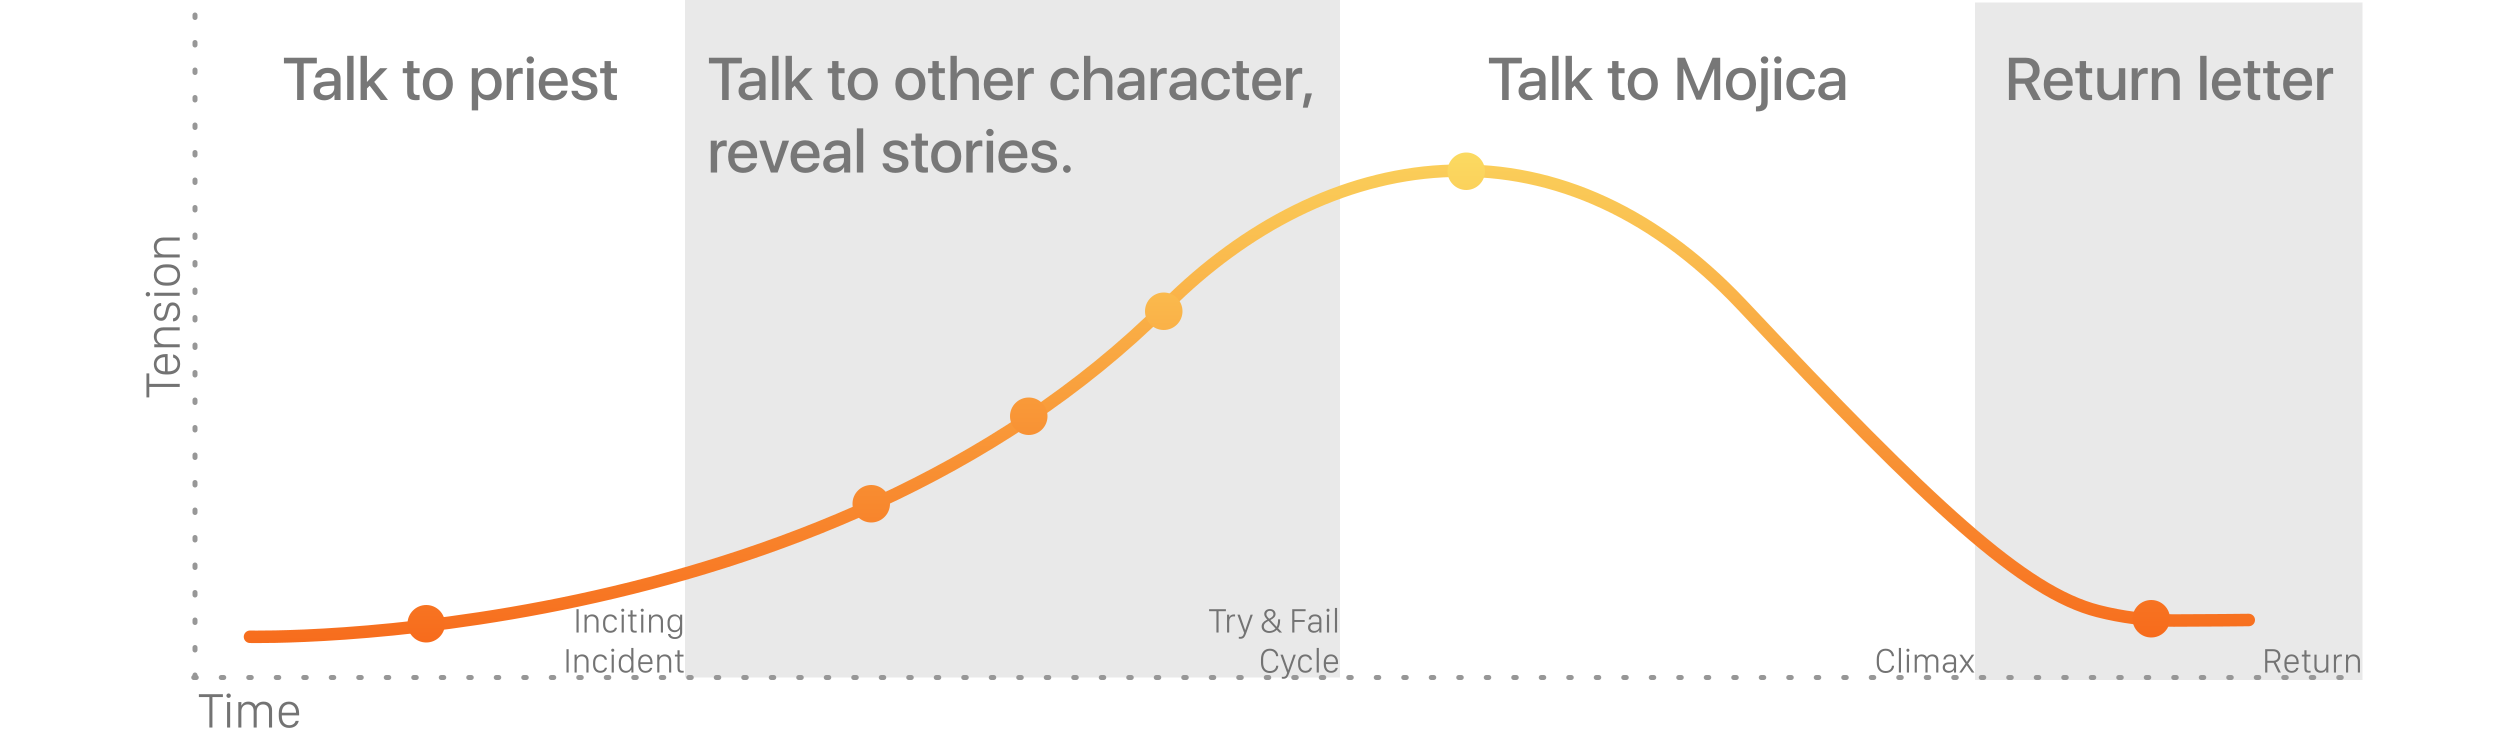 <?xml version="1.0" encoding="UTF-8" standalone="no"?>
<svg width="1000px" height="296px" viewBox="0 0 1000 296" version="1.1" xmlns="http://www.w3.org/2000/svg" xmlns:xlink="http://www.w3.org/1999/xlink" xmlns:sketch="http://www.bohemiancoding.com/sketch/ns">
    <!-- Generator: Sketch 3.5.1 (25234) - http://www.bohemiancoding.com/sketch -->
    <title>Group</title>
    <desc>Created with Sketch.</desc>
    <defs>
        <linearGradient x1="79.256%" y1="0%" x2="79.256%" y2="100%" id="linearGradient-1">
            <stop stop-color="#FBDA61" offset="0%"></stop>
            <stop stop-color="#F76B1C" offset="100%"></stop>
        </linearGradient>
        <linearGradient x1="50%" y1="-1125.037%" x2="50%" y2="100%" id="linearGradient-2">
            <stop stop-color="#FBDA61" offset="0%"></stop>
            <stop stop-color="#F76B1C" offset="100%"></stop>
        </linearGradient>
        <linearGradient x1="50%" y1="-364.392%" x2="50%" y2="891.222%" id="linearGradient-3">
            <stop stop-color="#FBDA61" offset="0%"></stop>
            <stop stop-color="#F76B1C" offset="100%"></stop>
        </linearGradient>
        <linearGradient x1="50%" y1="-772.606%" x2="50%" y2="567.338%" id="linearGradient-4">
            <stop stop-color="#FBDA61" offset="0%"></stop>
            <stop stop-color="#F76B1C" offset="100%"></stop>
        </linearGradient>
        <linearGradient x1="50%" y1="-898.09%" x2="50%" y2="395.399%" id="linearGradient-5">
            <stop stop-color="#FBDA61" offset="0%"></stop>
            <stop stop-color="#F76B1C" offset="100%"></stop>
        </linearGradient>
        <linearGradient x1="50%" y1="0%" x2="50%" y2="1244.885%" id="linearGradient-6">
            <stop stop-color="#FBDA61" offset="0%"></stop>
            <stop stop-color="#F76B1C" offset="100%"></stop>
        </linearGradient>
        <linearGradient x1="50%" y1="-1255.566%" x2="50%" y2="100%" id="linearGradient-7">
            <stop stop-color="#FBDA61" offset="0%"></stop>
            <stop stop-color="#F76B1C" offset="100%"></stop>
        </linearGradient>
    </defs>
    <g id="Companionship" stroke="none" stroke-width="1" fill="none" fill-rule="evenodd" sketch:type="MSPage">
        <g id="Group" sketch:type="MSLayerGroup">
            <rect id="Rectangle-14" fill="#FFFFFF" sketch:type="MSShapeGroup" x="0" y="0" width="1000" height="296"></rect>
            <rect id="Rectangle-15-Copy" fill="#E9E9E9" sketch:type="MSShapeGroup" x="274" y="0" width="262" height="271"></rect>
            <rect id="Rectangle-15-Copy-2" fill="#E9E9E9" sketch:type="MSShapeGroup" x="790" y="1" width="155" height="271"></rect>
            <path d="M100,254.71 C100,254.71 328.5,259.921 466.5,122.21 C529.695,59.148 621.5,41.921 697,122.21 C772.5,202.5 809.456,236.829 839.21,244.438 C848.666,246.856 858.757,248.21 869.5,248.21 C881.23,248.21 899.5,248 899.5,248" id="Path-2" stroke="url(#linearGradient-1)" stroke-width="5" stroke-linecap="round" stroke-linejoin="round" sketch:type="MSShapeGroup"></path>
            <path d="M77.5,271 L944.547,271" id="Path-3" stroke="#979797" stroke-width="2" stroke-linecap="round" stroke-dasharray="1,10" sketch:type="MSShapeGroup"></path>
            <path d="M78,271 L78,0.5" id="Path-4" stroke="#979797" stroke-width="2" stroke-linecap="round" stroke-dasharray="1,10" sketch:type="MSShapeGroup"></path>
            <path d="M121.473,40 L121.473,25.352 L126.734,25.352 L126.734,23.09 L113.574,23.09 L113.574,25.352 L118.848,25.352 L118.848,40 L121.473,40 Z M130.391,38.102 C128.926,38.102 127.977,37.398 127.977,36.309 C127.977,35.184 128.879,34.539 130.613,34.434 L133.707,34.223 L133.707,35.219 C133.707,36.895 132.277,38.102 130.391,38.102 L130.391,38.102 Z M129.711,40.129 C131.445,40.129 133.027,39.262 133.73,37.879 L133.789,37.879 L133.789,40 L136.215,40 L136.215,31.27 C136.215,28.75 134.211,27.109 131.105,27.109 C128.246,27.109 126.113,28.773 126.043,31.023 L128.422,31.023 C128.645,29.922 129.652,29.207 131.035,29.207 C132.734,29.207 133.707,30.004 133.707,31.457 L133.707,32.441 L130.273,32.641 C127.133,32.84 125.41,34.129 125.41,36.355 C125.41,38.629 127.168,40.129 129.711,40.129 L129.711,40.129 Z M138.875,40 L141.418,40 L141.418,22.328 L138.875,22.328 L138.875,40 Z M146.785,32.77 L146.773,32.77 L146.773,22.328 L144.23,22.328 L144.23,40 L146.773,40 L146.773,35.383 L147.875,34.305 L152.27,40 L155.199,40 L149.691,32.758 L155.012,27.273 L152.023,27.273 L146.785,32.77 Z M162.863,24.414 L162.863,27.273 L161.105,27.273 L161.105,29.277 L162.863,29.277 L162.863,36.648 C162.863,39.109 163.848,40.082 166.391,40.082 C166.941,40.082 167.539,40.023 167.82,39.953 L167.82,37.949 C167.656,37.973 167.223,38.008 166.953,38.008 C165.887,38.008 165.395,37.492 165.395,36.391 L165.395,29.277 L167.832,29.277 L167.832,27.273 L165.395,27.273 L165.395,24.414 L162.863,24.414 Z M175.133,40.152 C178.812,40.152 181.145,37.645 181.145,33.637 C181.145,29.629 178.801,27.109 175.133,27.109 C171.465,27.109 169.109,29.641 169.109,33.637 C169.109,37.645 171.453,40.152 175.133,40.152 L175.133,40.152 Z M175.133,38.043 C172.977,38.043 171.688,36.414 171.688,33.637 C171.688,30.871 172.977,29.219 175.133,29.219 C177.289,29.219 178.566,30.859 178.566,33.637 C178.566,36.414 177.289,38.043 175.133,38.043 L175.133,38.043 Z M195.277,27.145 C193.508,27.145 191.938,28.012 191.223,29.383 L191.164,29.383 L191.164,27.273 L188.715,27.273 L188.715,44.16 L191.258,44.16 L191.258,37.914 L191.305,37.914 C192.066,39.32 193.508,40.129 195.336,40.129 C198.535,40.129 200.656,37.574 200.656,33.637 C200.656,29.688 198.523,27.145 195.277,27.145 L195.277,27.145 Z M194.633,37.973 C192.605,37.973 191.246,36.238 191.234,33.637 C191.246,31.047 192.617,29.301 194.633,29.301 C196.695,29.301 198.055,31.012 198.055,33.637 C198.055,36.273 196.695,37.973 194.633,37.973 L194.633,37.973 Z M202.684,40 L205.227,40 L205.227,32.406 C205.227,30.613 206.281,29.453 207.957,29.453 C208.332,29.453 208.859,29.535 209.07,29.617 L209.07,27.238 C208.871,27.18 208.508,27.145 208.227,27.145 C206.727,27.145 205.555,28 205.156,29.418 L205.109,29.418 L205.109,27.273 L202.684,27.273 L202.684,40 Z M210.84,40 L213.383,40 L213.383,27.273 L210.84,27.273 L210.84,40 Z M212.117,25.457 C212.938,25.457 213.605,24.801 213.605,23.992 C213.605,23.16 212.938,22.527 212.117,22.527 C211.297,22.527 210.629,23.16 210.629,23.992 C210.629,24.801 211.297,25.457 212.117,25.457 L212.117,25.457 Z M221.375,29.184 C223.227,29.184 224.48,30.496 224.539,32.477 L218.082,32.477 C218.223,30.52 219.547,29.184 221.375,29.184 L221.375,29.184 Z M224.527,36.273 C224.176,37.387 223.016,38.09 221.539,38.09 C219.453,38.09 218.07,36.637 218.07,34.434 L218.07,34.281 L227.082,34.281 L227.082,33.391 C227.082,29.535 224.879,27.109 221.387,27.109 C217.824,27.109 215.504,29.699 215.504,33.684 C215.504,37.668 217.801,40.152 221.492,40.152 C224.352,40.152 226.59,38.559 226.953,36.273 L224.527,36.273 Z M228.91,30.895 C228.91,32.652 230.047,33.824 232.344,34.387 L234.617,34.949 C235.953,35.289 236.457,35.711 236.457,36.52 C236.457,37.551 235.461,38.207 233.879,38.207 C232.262,38.207 231.277,37.539 231.078,36.32 L228.57,36.32 C228.758,38.617 230.785,40.152 233.75,40.152 C236.832,40.152 238.988,38.582 238.988,36.309 C238.988,34.434 238.039,33.508 235.473,32.887 L233.363,32.383 C232.016,32.055 231.383,31.527 231.383,30.754 C231.383,29.746 232.344,29.078 233.785,29.078 C235.238,29.078 236.211,29.781 236.316,30.906 L238.707,30.906 C238.648,28.691 236.633,27.121 233.844,27.121 C230.914,27.121 228.91,28.656 228.91,30.895 L228.91,30.895 Z M241.812,24.414 L241.812,27.273 L240.055,27.273 L240.055,29.277 L241.812,29.277 L241.812,36.648 C241.812,39.109 242.797,40.082 245.34,40.082 C245.891,40.082 246.488,40.023 246.77,39.953 L246.77,37.949 C246.605,37.973 246.172,38.008 245.902,38.008 C244.836,38.008 244.344,37.492 244.344,36.391 L244.344,29.277 L246.781,29.277 L246.781,27.273 L244.344,27.273 L244.344,24.414 L241.812,24.414 Z" id="Talk-to-priest" fill="#777777" sketch:type="MSShapeGroup"></path>
            <path d="M291.473,40 L291.473,25.352 L296.734,25.352 L296.734,23.09 L283.574,23.09 L283.574,25.352 L288.848,25.352 L288.848,40 L291.473,40 Z M300.391,38.102 C298.926,38.102 297.977,37.398 297.977,36.309 C297.977,35.184 298.879,34.539 300.613,34.434 L303.707,34.223 L303.707,35.219 C303.707,36.895 302.277,38.102 300.391,38.102 L300.391,38.102 Z M299.711,40.129 C301.445,40.129 303.027,39.262 303.73,37.879 L303.789,37.879 L303.789,40 L306.215,40 L306.215,31.27 C306.215,28.75 304.211,27.109 301.105,27.109 C298.246,27.109 296.113,28.773 296.043,31.023 L298.422,31.023 C298.645,29.922 299.652,29.207 301.035,29.207 C302.734,29.207 303.707,30.004 303.707,31.457 L303.707,32.441 L300.273,32.641 C297.133,32.84 295.41,34.129 295.41,36.355 C295.41,38.629 297.168,40.129 299.711,40.129 L299.711,40.129 Z M308.875,40 L311.418,40 L311.418,22.328 L308.875,22.328 L308.875,40 Z M316.785,32.77 L316.773,32.77 L316.773,22.328 L314.23,22.328 L314.23,40 L316.773,40 L316.773,35.383 L317.875,34.305 L322.27,40 L325.199,40 L319.691,32.758 L325.012,27.273 L322.023,27.273 L316.785,32.77 Z M332.863,24.414 L332.863,27.273 L331.105,27.273 L331.105,29.277 L332.863,29.277 L332.863,36.648 C332.863,39.109 333.848,40.082 336.391,40.082 C336.941,40.082 337.539,40.023 337.82,39.953 L337.82,37.949 C337.656,37.973 337.223,38.008 336.953,38.008 C335.887,38.008 335.395,37.492 335.395,36.391 L335.395,29.277 L337.832,29.277 L337.832,27.273 L335.395,27.273 L335.395,24.414 L332.863,24.414 Z M345.133,40.152 C348.812,40.152 351.145,37.645 351.145,33.637 C351.145,29.629 348.801,27.109 345.133,27.109 C341.465,27.109 339.109,29.641 339.109,33.637 C339.109,37.645 341.453,40.152 345.133,40.152 L345.133,40.152 Z M345.133,38.043 C342.977,38.043 341.688,36.414 341.688,33.637 C341.688,30.871 342.977,29.219 345.133,29.219 C347.289,29.219 348.566,30.859 348.566,33.637 C348.566,36.414 347.289,38.043 345.133,38.043 L345.133,38.043 Z M364.164,40.152 C367.844,40.152 370.176,37.645 370.176,33.637 C370.176,29.629 367.832,27.109 364.164,27.109 C360.496,27.109 358.141,29.641 358.141,33.637 C358.141,37.645 360.484,40.152 364.164,40.152 L364.164,40.152 Z M364.164,38.043 C362.008,38.043 360.719,36.414 360.719,33.637 C360.719,30.871 362.008,29.219 364.164,29.219 C366.32,29.219 367.598,30.859 367.598,33.637 C367.598,36.414 366.32,38.043 364.164,38.043 L364.164,38.043 Z M372.977,24.414 L372.977,27.273 L371.219,27.273 L371.219,29.277 L372.977,29.277 L372.977,36.648 C372.977,39.109 373.961,40.082 376.504,40.082 C377.055,40.082 377.652,40.023 377.934,39.953 L377.934,37.949 C377.77,37.973 377.336,38.008 377.066,38.008 C376,38.008 375.508,37.492 375.508,36.391 L375.508,29.277 L377.945,29.277 L377.945,27.273 L375.508,27.273 L375.508,24.414 L372.977,24.414 Z M380.195,40 L382.738,40 L382.738,32.711 C382.738,30.672 384.062,29.312 386.031,29.312 C387.895,29.312 389.02,30.461 389.02,32.359 L389.02,40 L391.551,40 L391.551,31.867 C391.551,28.996 389.711,27.133 386.91,27.133 C384.965,27.133 383.535,27.918 382.773,29.418 L382.715,29.418 L382.715,22.328 L380.195,22.328 L380.195,40 Z M399.391,29.184 C401.242,29.184 402.496,30.496 402.555,32.477 L396.098,32.477 C396.238,30.52 397.562,29.184 399.391,29.184 L399.391,29.184 Z M402.543,36.273 C402.191,37.387 401.031,38.09 399.555,38.09 C397.469,38.09 396.086,36.637 396.086,34.434 L396.086,34.281 L405.098,34.281 L405.098,33.391 C405.098,29.535 402.895,27.109 399.402,27.109 C395.84,27.109 393.52,29.699 393.52,33.684 C393.52,37.668 395.816,40.152 399.508,40.152 C402.367,40.152 404.605,38.559 404.969,36.273 L402.543,36.273 Z M407.137,40 L409.68,40 L409.68,32.406 C409.68,30.613 410.734,29.453 412.41,29.453 C412.785,29.453 413.312,29.535 413.523,29.617 L413.523,27.238 C413.324,27.18 412.961,27.145 412.68,27.145 C411.18,27.145 410.008,28 409.609,29.418 L409.562,29.418 L409.562,27.273 L407.137,27.273 L407.137,40 Z M431.605,31.621 C431.383,29.172 429.367,27.109 426.121,27.109 C422.523,27.109 420.156,29.676 420.156,33.637 C420.156,37.668 422.535,40.152 426.145,40.152 C429.203,40.152 431.336,38.383 431.629,35.723 L429.203,35.723 C428.898,37.211 427.809,38.02 426.156,38.02 C424.117,38.02 422.734,36.379 422.734,33.637 C422.734,30.965 424.094,29.254 426.145,29.254 C427.891,29.254 428.945,30.273 429.18,31.621 L431.605,31.621 Z M433.598,40 L436.141,40 L436.141,32.711 C436.141,30.672 437.465,29.312 439.434,29.312 C441.297,29.312 442.422,30.461 442.422,32.359 L442.422,40 L444.953,40 L444.953,31.867 C444.953,28.996 443.113,27.133 440.312,27.133 C438.367,27.133 436.938,27.918 436.176,29.418 L436.117,29.418 L436.117,22.328 L433.598,22.328 L433.598,40 Z M451.914,38.102 C450.449,38.102 449.5,37.398 449.5,36.309 C449.5,35.184 450.402,34.539 452.137,34.434 L455.23,34.223 L455.23,35.219 C455.23,36.895 453.801,38.102 451.914,38.102 L451.914,38.102 Z M451.234,40.129 C452.969,40.129 454.551,39.262 455.254,37.879 L455.312,37.879 L455.312,40 L457.738,40 L457.738,31.27 C457.738,28.75 455.734,27.109 452.629,27.109 C449.77,27.109 447.637,28.773 447.566,31.023 L449.945,31.023 C450.168,29.922 451.176,29.207 452.559,29.207 C454.258,29.207 455.23,30.004 455.23,31.457 L455.23,32.441 L451.797,32.641 C448.656,32.84 446.934,34.129 446.934,36.355 C446.934,38.629 448.691,40.129 451.234,40.129 L451.234,40.129 Z M460.293,40 L462.836,40 L462.836,32.406 C462.836,30.613 463.891,29.453 465.566,29.453 C465.941,29.453 466.469,29.535 466.68,29.617 L466.68,27.238 C466.48,27.18 466.117,27.145 465.836,27.145 C464.336,27.145 463.164,28 462.766,29.418 L462.719,29.418 L462.719,27.273 L460.293,27.273 L460.293,40 Z M472.715,38.102 C471.25,38.102 470.301,37.398 470.301,36.309 C470.301,35.184 471.203,34.539 472.938,34.434 L476.031,34.223 L476.031,35.219 C476.031,36.895 474.602,38.102 472.715,38.102 L472.715,38.102 Z M472.035,40.129 C473.77,40.129 475.352,39.262 476.055,37.879 L476.113,37.879 L476.113,40 L478.539,40 L478.539,31.27 C478.539,28.75 476.535,27.109 473.43,27.109 C470.57,27.109 468.438,28.773 468.367,31.023 L470.746,31.023 C470.969,29.922 471.977,29.207 473.359,29.207 C475.059,29.207 476.031,30.004 476.031,31.457 L476.031,32.441 L472.598,32.641 C469.457,32.84 467.734,34.129 467.734,36.355 C467.734,38.629 469.492,40.129 472.035,40.129 L472.035,40.129 Z M491.969,31.621 C491.746,29.172 489.73,27.109 486.484,27.109 C482.887,27.109 480.52,29.676 480.52,33.637 C480.52,37.668 482.898,40.152 486.508,40.152 C489.566,40.152 491.699,38.383 491.992,35.723 L489.566,35.723 C489.262,37.211 488.172,38.02 486.52,38.02 C484.48,38.02 483.098,36.379 483.098,33.637 C483.098,30.965 484.457,29.254 486.508,29.254 C488.254,29.254 489.309,30.273 489.543,31.621 L491.969,31.621 Z M494.617,24.414 L494.617,27.273 L492.859,27.273 L492.859,29.277 L494.617,29.277 L494.617,36.648 C494.617,39.109 495.602,40.082 498.145,40.082 C498.695,40.082 499.293,40.023 499.574,39.953 L499.574,37.949 C499.41,37.973 498.977,38.008 498.707,38.008 C497.641,38.008 497.148,37.492 497.148,36.391 L497.148,29.277 L499.586,29.277 L499.586,27.273 L497.148,27.273 L497.148,24.414 L494.617,24.414 Z M506.734,29.184 C508.586,29.184 509.84,30.496 509.898,32.477 L503.441,32.477 C503.582,30.52 504.906,29.184 506.734,29.184 L506.734,29.184 Z M509.887,36.273 C509.535,37.387 508.375,38.09 506.898,38.09 C504.812,38.09 503.43,36.637 503.43,34.434 L503.43,34.281 L512.441,34.281 L512.441,33.391 C512.441,29.535 510.238,27.109 506.746,27.109 C503.184,27.109 500.863,29.699 500.863,33.684 C500.863,37.668 503.16,40.152 506.852,40.152 C509.711,40.152 511.949,38.559 512.312,36.273 L509.887,36.273 Z M514.48,40 L517.023,40 L517.023,32.406 C517.023,30.613 518.078,29.453 519.754,29.453 C520.129,29.453 520.656,29.535 520.867,29.617 L520.867,27.238 C520.668,27.18 520.305,27.145 520.023,27.145 C518.523,27.145 517.352,28 516.953,29.418 L516.906,29.418 L516.906,27.273 L514.48,27.273 L514.48,40 Z M523.082,43.07 L524.781,37.352 L522.238,37.352 L521.137,43.07 L523.082,43.07 Z M284.301,69 L286.844,69 L286.844,61.406 C286.844,59.613 287.898,58.453 289.574,58.453 C289.949,58.453 290.477,58.535 290.688,58.617 L290.688,56.238 C290.488,56.18 290.125,56.145 289.844,56.145 C288.344,56.145 287.172,57 286.773,58.418 L286.727,58.418 L286.727,56.273 L284.301,56.273 L284.301,69 Z M297.133,58.184 C298.984,58.184 300.238,59.496 300.297,61.477 L293.84,61.477 C293.98,59.52 295.305,58.184 297.133,58.184 L297.133,58.184 Z M300.285,65.273 C299.934,66.387 298.773,67.09 297.297,67.09 C295.211,67.09 293.828,65.637 293.828,63.434 L293.828,63.281 L302.84,63.281 L302.84,62.391 C302.84,58.535 300.637,56.109 297.145,56.109 C293.582,56.109 291.262,58.699 291.262,62.684 C291.262,66.668 293.559,69.152 297.25,69.152 C300.109,69.152 302.348,67.559 302.711,65.273 L300.285,65.273 Z M315.625,56.273 L312.988,56.273 L309.73,66.492 L309.672,66.492 L306.426,56.273 L303.742,56.273 L308.336,69 L311.043,69 L315.625,56.273 Z M322.094,58.184 C323.945,58.184 325.199,59.496 325.258,61.477 L318.801,61.477 C318.941,59.52 320.266,58.184 322.094,58.184 L322.094,58.184 Z M325.246,65.273 C324.895,66.387 323.734,67.09 322.258,67.09 C320.172,67.09 318.789,65.637 318.789,63.434 L318.789,63.281 L327.801,63.281 L327.801,62.391 C327.801,58.535 325.598,56.109 322.105,56.109 C318.543,56.109 316.223,58.699 316.223,62.684 C316.223,66.668 318.52,69.152 322.211,69.152 C325.07,69.152 327.309,67.559 327.672,65.273 L325.246,65.273 Z M334.258,67.102 C332.793,67.102 331.844,66.398 331.844,65.309 C331.844,64.184 332.746,63.539 334.48,63.434 L337.574,63.223 L337.574,64.219 C337.574,65.895 336.145,67.102 334.258,67.102 L334.258,67.102 Z M333.578,69.129 C335.312,69.129 336.895,68.262 337.598,66.879 L337.656,66.879 L337.656,69 L340.082,69 L340.082,60.27 C340.082,57.75 338.078,56.109 334.973,56.109 C332.113,56.109 329.98,57.773 329.91,60.023 L332.289,60.023 C332.512,58.922 333.52,58.207 334.902,58.207 C336.602,58.207 337.574,59.004 337.574,60.457 L337.574,61.441 L334.141,61.641 C331,61.84 329.277,63.129 329.277,65.355 C329.277,67.629 331.035,69.129 333.578,69.129 L333.578,69.129 Z M342.742,69 L345.285,69 L345.285,51.328 L342.742,51.328 L342.742,69 Z M353.312,59.895 C353.312,61.652 354.449,62.824 356.746,63.387 L359.02,63.949 C360.355,64.289 360.859,64.711 360.859,65.52 C360.859,66.551 359.863,67.207 358.281,67.207 C356.664,67.207 355.68,66.539 355.48,65.32 L352.973,65.32 C353.16,67.617 355.188,69.152 358.152,69.152 C361.234,69.152 363.391,67.582 363.391,65.309 C363.391,63.434 362.441,62.508 359.875,61.887 L357.766,61.383 C356.418,61.055 355.785,60.527 355.785,59.754 C355.785,58.746 356.746,58.078 358.188,58.078 C359.641,58.078 360.613,58.781 360.719,59.906 L363.109,59.906 C363.051,57.691 361.035,56.121 358.246,56.121 C355.316,56.121 353.312,57.656 353.312,59.895 L353.312,59.895 Z M366.215,53.414 L366.215,56.273 L364.457,56.273 L364.457,58.277 L366.215,58.277 L366.215,65.648 C366.215,68.109 367.199,69.082 369.742,69.082 C370.293,69.082 370.891,69.023 371.172,68.953 L371.172,66.949 C371.008,66.973 370.574,67.008 370.305,67.008 C369.238,67.008 368.746,66.492 368.746,65.391 L368.746,58.277 L371.184,58.277 L371.184,56.273 L368.746,56.273 L368.746,53.414 L366.215,53.414 Z M378.484,69.152 C382.164,69.152 384.496,66.645 384.496,62.637 C384.496,58.629 382.152,56.109 378.484,56.109 C374.816,56.109 372.461,58.641 372.461,62.637 C372.461,66.645 374.805,69.152 378.484,69.152 L378.484,69.152 Z M378.484,67.043 C376.328,67.043 375.039,65.414 375.039,62.637 C375.039,59.871 376.328,58.219 378.484,58.219 C380.641,58.219 381.918,59.859 381.918,62.637 C381.918,65.414 380.641,67.043 378.484,67.043 L378.484,67.043 Z M386.535,69 L389.078,69 L389.078,61.406 C389.078,59.613 390.133,58.453 391.809,58.453 C392.184,58.453 392.711,58.535 392.922,58.617 L392.922,56.238 C392.723,56.18 392.359,56.145 392.078,56.145 C390.578,56.145 389.406,57 389.008,58.418 L388.961,58.418 L388.961,56.273 L386.535,56.273 L386.535,69 Z M394.691,69 L397.234,69 L397.234,56.273 L394.691,56.273 L394.691,69 Z M395.969,54.457 C396.789,54.457 397.457,53.801 397.457,52.992 C397.457,52.16 396.789,51.527 395.969,51.527 C395.148,51.527 394.48,52.16 394.48,52.992 C394.48,53.801 395.148,54.457 395.969,54.457 L395.969,54.457 Z M405.227,58.184 C407.078,58.184 408.332,59.496 408.391,61.477 L401.934,61.477 C402.074,59.52 403.398,58.184 405.227,58.184 L405.227,58.184 Z M408.379,65.273 C408.027,66.387 406.867,67.09 405.391,67.09 C403.305,67.09 401.922,65.637 401.922,63.434 L401.922,63.281 L410.934,63.281 L410.934,62.391 C410.934,58.535 408.73,56.109 405.238,56.109 C401.676,56.109 399.355,58.699 399.355,62.684 C399.355,66.668 401.652,69.152 405.344,69.152 C408.203,69.152 410.441,67.559 410.805,65.273 L408.379,65.273 Z M412.762,59.895 C412.762,61.652 413.898,62.824 416.195,63.387 L418.469,63.949 C419.805,64.289 420.309,64.711 420.309,65.52 C420.309,66.551 419.312,67.207 417.73,67.207 C416.113,67.207 415.129,66.539 414.93,65.32 L412.422,65.32 C412.609,67.617 414.637,69.152 417.602,69.152 C420.684,69.152 422.84,67.582 422.84,65.309 C422.84,63.434 421.891,62.508 419.324,61.887 L417.215,61.383 C415.867,61.055 415.234,60.527 415.234,59.754 C415.234,58.746 416.195,58.078 417.637,58.078 C419.09,58.078 420.062,58.781 420.168,59.906 L422.559,59.906 C422.5,57.691 420.484,56.121 417.695,56.121 C414.766,56.121 412.762,57.656 412.762,59.895 L412.762,59.895 Z M426.754,69.129 C427.621,69.129 428.289,68.449 428.289,67.594 C428.289,66.727 427.621,66.059 426.754,66.059 C425.898,66.059 425.219,66.727 425.219,67.594 C425.219,68.449 425.898,69.129 426.754,69.129 L426.754,69.129 Z" id="Talk-to-other-charac" fill="#777777" sketch:type="MSShapeGroup"></path>
            <path d="M603.473,40 L603.473,25.352 L608.734,25.352 L608.734,23.09 L595.574,23.09 L595.574,25.352 L600.848,25.352 L600.848,40 L603.473,40 Z M612.391,38.102 C610.926,38.102 609.977,37.398 609.977,36.309 C609.977,35.184 610.879,34.539 612.613,34.434 L615.707,34.223 L615.707,35.219 C615.707,36.895 614.277,38.102 612.391,38.102 L612.391,38.102 Z M611.711,40.129 C613.445,40.129 615.027,39.262 615.73,37.879 L615.789,37.879 L615.789,40 L618.215,40 L618.215,31.27 C618.215,28.75 616.211,27.109 613.105,27.109 C610.246,27.109 608.113,28.773 608.043,31.023 L610.422,31.023 C610.645,29.922 611.652,29.207 613.035,29.207 C614.734,29.207 615.707,30.004 615.707,31.457 L615.707,32.441 L612.273,32.641 C609.133,32.84 607.41,34.129 607.41,36.355 C607.41,38.629 609.168,40.129 611.711,40.129 L611.711,40.129 Z M620.875,40 L623.418,40 L623.418,22.328 L620.875,22.328 L620.875,40 Z M628.785,32.77 L628.773,32.77 L628.773,22.328 L626.23,22.328 L626.23,40 L628.773,40 L628.773,35.383 L629.875,34.305 L634.27,40 L637.199,40 L631.691,32.758 L637.012,27.273 L634.023,27.273 L628.785,32.77 Z M644.863,24.414 L644.863,27.273 L643.105,27.273 L643.105,29.277 L644.863,29.277 L644.863,36.648 C644.863,39.109 645.848,40.082 648.391,40.082 C648.941,40.082 649.539,40.023 649.82,39.953 L649.82,37.949 C649.656,37.973 649.223,38.008 648.953,38.008 C647.887,38.008 647.395,37.492 647.395,36.391 L647.395,29.277 L649.832,29.277 L649.832,27.273 L647.395,27.273 L647.395,24.414 L644.863,24.414 Z M657.133,40.152 C660.812,40.152 663.145,37.645 663.145,33.637 C663.145,29.629 660.801,27.109 657.133,27.109 C653.465,27.109 651.109,29.641 651.109,33.637 C651.109,37.645 653.453,40.152 657.133,40.152 L657.133,40.152 Z M657.133,38.043 C654.977,38.043 653.688,36.414 653.688,33.637 C653.688,30.871 654.977,29.219 657.133,29.219 C659.289,29.219 660.566,30.859 660.566,33.637 C660.566,36.414 659.289,38.043 657.133,38.043 L657.133,38.043 Z M688.082,23.09 L685.035,23.09 L679.574,36.438 L679.48,36.438 L674.008,23.09 L670.973,23.09 L670.973,40 L673.363,40 L673.363,27.555 L673.445,27.555 L678.555,39.871 L680.5,39.871 L685.598,27.555 L685.68,27.555 L685.68,40 L688.082,40 L688.082,23.09 Z M696.391,40.152 C700.07,40.152 702.402,37.645 702.402,33.637 C702.402,29.629 700.059,27.109 696.391,27.109 C692.723,27.109 690.367,29.641 690.367,33.637 C690.367,37.645 692.711,40.152 696.391,40.152 L696.391,40.152 Z M696.391,38.043 C694.234,38.043 692.945,36.414 692.945,33.637 C692.945,30.871 694.234,29.219 696.391,29.219 C698.547,29.219 699.824,30.859 699.824,33.637 C699.824,36.414 698.547,38.043 696.391,38.043 L696.391,38.043 Z M707.078,27.273 L704.535,27.273 L704.535,40.75 C704.535,42.062 704.055,42.555 702.742,42.555 C702.695,42.555 702.414,42.543 702.379,42.543 L702.379,44.559 C702.438,44.57 702.836,44.57 702.941,44.57 C705.742,44.57 707.078,43.352 707.078,40.762 L707.078,27.273 Z M705.812,25.457 C706.633,25.457 707.301,24.801 707.301,23.992 C707.301,23.16 706.633,22.527 705.812,22.527 C704.992,22.527 704.324,23.16 704.324,23.992 C704.324,24.801 704.992,25.457 705.812,25.457 L705.812,25.457 Z M709.867,40 L712.41,40 L712.41,27.273 L709.867,27.273 L709.867,40 Z M711.145,25.457 C711.965,25.457 712.633,24.801 712.633,23.992 C712.633,23.16 711.965,22.527 711.145,22.527 C710.324,22.527 709.656,23.16 709.656,23.992 C709.656,24.801 710.324,25.457 711.145,25.457 L711.145,25.457 Z M725.98,31.621 C725.758,29.172 723.742,27.109 720.496,27.109 C716.898,27.109 714.531,29.676 714.531,33.637 C714.531,37.668 716.91,40.152 720.52,40.152 C723.578,40.152 725.711,38.383 726.004,35.723 L723.578,35.723 C723.273,37.211 722.184,38.02 720.531,38.02 C718.492,38.02 717.109,36.379 717.109,33.637 C717.109,30.965 718.469,29.254 720.52,29.254 C722.266,29.254 723.32,30.273 723.555,31.621 L725.98,31.621 Z M732.285,38.102 C730.82,38.102 729.871,37.398 729.871,36.309 C729.871,35.184 730.773,34.539 732.508,34.434 L735.602,34.223 L735.602,35.219 C735.602,36.895 734.172,38.102 732.285,38.102 L732.285,38.102 Z M731.605,40.129 C733.34,40.129 734.922,39.262 735.625,37.879 L735.684,37.879 L735.684,40 L738.109,40 L738.109,31.27 C738.109,28.75 736.105,27.109 733,27.109 C730.141,27.109 728.008,28.773 727.938,31.023 L730.316,31.023 C730.539,29.922 731.547,29.207 732.93,29.207 C734.629,29.207 735.602,30.004 735.602,31.457 L735.602,32.441 L732.168,32.641 C729.027,32.84 727.305,34.129 727.305,36.355 C727.305,38.629 729.062,40.129 731.605,40.129 L731.605,40.129 Z" id="Talk-to-Mojica" fill="#777777" sketch:type="MSShapeGroup"></path>
            <path d="M806.184,25.293 L809.887,25.293 C811.914,25.293 813.156,26.441 813.156,28.328 C813.156,30.262 811.984,31.375 809.957,31.375 L806.184,31.375 L806.184,25.293 Z M806.184,33.496 L809.887,33.496 L813.332,40 L816.367,40 L812.57,33.086 C814.633,32.395 815.852,30.543 815.852,28.258 C815.852,25.105 813.684,23.09 810.203,23.09 L803.559,23.09 L803.559,40 L806.184,40 L806.184,33.496 Z M823.375,29.184 C825.227,29.184 826.48,30.496 826.539,32.477 L820.082,32.477 C820.223,30.52 821.547,29.184 823.375,29.184 L823.375,29.184 Z M826.527,36.273 C826.176,37.387 825.016,38.09 823.539,38.09 C821.453,38.09 820.07,36.637 820.07,34.434 L820.07,34.281 L829.082,34.281 L829.082,33.391 C829.082,29.535 826.879,27.109 823.387,27.109 C819.824,27.109 817.504,29.699 817.504,33.684 C817.504,37.668 819.801,40.152 823.492,40.152 C826.352,40.152 828.59,38.559 828.953,36.273 L826.527,36.273 Z M831.883,24.414 L831.883,27.273 L830.125,27.273 L830.125,29.277 L831.883,29.277 L831.883,36.648 C831.883,39.109 832.867,40.082 835.41,40.082 C835.961,40.082 836.559,40.023 836.84,39.953 L836.84,37.949 C836.676,37.973 836.242,38.008 835.973,38.008 C834.906,38.008 834.414,37.492 834.414,36.391 L834.414,29.277 L836.852,29.277 L836.852,27.273 L834.414,27.273 L834.414,24.414 L831.883,24.414 Z M850.082,27.273 L847.539,27.273 L847.539,34.609 C847.539,36.625 846.262,37.949 844.363,37.949 C842.523,37.949 841.48,36.906 841.48,34.949 L841.48,27.273 L838.938,27.273 L838.938,35.43 C838.938,38.348 840.719,40.141 843.496,40.141 C845.441,40.141 846.871,39.332 847.609,37.82 L847.656,37.82 L847.656,40 L850.082,40 L850.082,27.273 Z M852.684,40 L855.227,40 L855.227,32.406 C855.227,30.613 856.281,29.453 857.957,29.453 C858.332,29.453 858.859,29.535 859.07,29.617 L859.07,27.238 C858.871,27.18 858.508,27.145 858.227,27.145 C856.727,27.145 855.555,28 855.156,29.418 L855.109,29.418 L855.109,27.273 L852.684,27.273 L852.684,40 Z M860.746,40 L863.289,40 L863.289,32.652 C863.289,30.648 864.555,29.312 866.477,29.312 C868.34,29.312 869.348,30.391 869.348,32.324 L869.348,40 L871.891,40 L871.891,31.844 C871.891,28.914 870.168,27.133 867.355,27.133 C865.387,27.133 863.992,27.918 863.219,29.418 L863.172,29.418 L863.172,27.273 L860.746,27.273 L860.746,40 Z M880.07,40 L882.613,40 L882.613,22.328 L880.07,22.328 L880.07,40 Z M890.617,29.184 C892.469,29.184 893.723,30.496 893.781,32.477 L887.324,32.477 C887.465,30.52 888.789,29.184 890.617,29.184 L890.617,29.184 Z M893.77,36.273 C893.418,37.387 892.258,38.09 890.781,38.09 C888.695,38.09 887.312,36.637 887.312,34.434 L887.312,34.281 L896.324,34.281 L896.324,33.391 C896.324,29.535 894.121,27.109 890.629,27.109 C887.066,27.109 884.746,29.699 884.746,33.684 C884.746,37.668 887.043,40.152 890.734,40.152 C893.594,40.152 895.832,38.559 896.195,36.273 L893.77,36.273 Z M899.125,24.414 L899.125,27.273 L897.367,27.273 L897.367,29.277 L899.125,29.277 L899.125,36.648 C899.125,39.109 900.109,40.082 902.652,40.082 C903.203,40.082 903.801,40.023 904.082,39.953 L904.082,37.949 C903.918,37.973 903.484,38.008 903.215,38.008 C902.148,38.008 901.656,37.492 901.656,36.391 L901.656,29.277 L904.094,29.277 L904.094,27.273 L901.656,27.273 L901.656,24.414 L899.125,24.414 Z M907,24.414 L907,27.273 L905.242,27.273 L905.242,29.277 L907,29.277 L907,36.648 C907,39.109 907.984,40.082 910.527,40.082 C911.078,40.082 911.676,40.023 911.957,39.953 L911.957,37.949 C911.793,37.973 911.359,38.008 911.09,38.008 C910.023,38.008 909.531,37.492 909.531,36.391 L909.531,29.277 L911.969,29.277 L911.969,27.273 L909.531,27.273 L909.531,24.414 L907,24.414 Z M919.117,29.184 C920.969,29.184 922.223,30.496 922.281,32.477 L915.824,32.477 C915.965,30.52 917.289,29.184 919.117,29.184 L919.117,29.184 Z M922.27,36.273 C921.918,37.387 920.758,38.09 919.281,38.09 C917.195,38.09 915.812,36.637 915.812,34.434 L915.812,34.281 L924.824,34.281 L924.824,33.391 C924.824,29.535 922.621,27.109 919.129,27.109 C915.566,27.109 913.246,29.699 913.246,33.684 C913.246,37.668 915.543,40.152 919.234,40.152 C922.094,40.152 924.332,38.559 924.695,36.273 L922.27,36.273 Z M926.863,40 L929.406,40 L929.406,32.406 C929.406,30.613 930.461,29.453 932.137,29.453 C932.512,29.453 933.039,29.535 933.25,29.617 L933.25,27.238 C933.051,27.18 932.688,27.145 932.406,27.145 C930.906,27.145 929.734,28 929.336,29.418 L929.289,29.418 L929.289,27.273 L926.863,27.273 L926.863,40 Z" id="Return-letter" fill="#777777" sketch:type="MSShapeGroup"></path>
            <path d="M37.886,133 L37.886,120.822 L42.075,120.822 L42.075,119.689 L32.466,119.689 L32.466,120.822 L36.655,120.822 L36.655,133 L37.886,133 Z M45.806,133.166 C48.071,133.166 49.341,131.857 49.653,130.344 L48.413,130.344 C48.149,131.301 47.31,132.102 45.845,132.102 C43.999,132.102 42.886,130.695 42.886,128.469 L42.886,128.166 L49.8,128.166 L49.8,127.395 C49.8,124.465 48.267,122.648 45.728,122.648 C43.159,122.648 41.655,124.484 41.655,127.307 L41.655,128.439 C41.655,131.35 43.218,133.166 45.806,133.166 L45.806,133.166 Z M42.886,127.102 L42.886,127.072 C42.886,125.1 44.009,123.713 45.728,123.713 C47.437,123.713 48.569,125.1 48.569,127.072 L48.569,127.102 L42.886,127.102 Z M52.515,133 L53.735,133 L53.735,126.77 C53.735,125.227 54.614,123.771 56.577,123.771 C58.237,123.771 59.272,124.846 59.272,126.594 L59.272,133 L60.493,133 L60.493,126.418 C60.493,123.977 58.95,122.648 56.87,122.648 C55.132,122.648 54.146,123.586 53.774,124.367 L53.735,124.367 L53.735,122.814 L52.515,122.814 L52.515,133 Z M63.11,125.598 C63.11,127.385 64.604,127.932 66.519,128.381 C68.149,128.752 69.243,129.006 69.243,130.246 C69.243,131.359 68.276,132.102 66.655,132.102 C64.976,132.102 64.185,131.232 64.077,130.324 L62.876,130.324 C62.876,131.926 64.224,133.166 66.567,133.166 C68.804,133.166 70.464,132.121 70.464,130.119 C70.464,128.127 68.794,127.688 66.919,127.297 C65.542,126.994 64.331,126.682 64.331,125.48 C64.331,124.289 65.356,123.703 66.675,123.703 C68.481,123.703 69.028,124.777 69.067,125.568 L70.229,125.568 C70.229,124.113 69.165,122.648 66.724,122.648 C64.771,122.648 63.11,123.596 63.11,125.598 L63.11,125.598 Z M73.12,133 L74.351,133 L74.351,122.814 L73.12,122.814 L73.12,133 Z M72.847,120.275 C72.847,120.764 73.247,121.164 73.735,121.164 C74.224,121.164 74.624,120.764 74.624,120.275 C74.624,119.777 74.224,119.377 73.735,119.377 C73.247,119.377 72.847,119.777 72.847,120.275 L72.847,120.275 Z M81.431,122.648 C78.765,122.648 77.173,124.543 77.173,127.336 L77.173,128.479 C77.173,131.271 78.765,133.166 81.431,133.166 C84.097,133.166 85.688,131.271 85.688,128.479 L85.688,127.336 C85.688,124.562 84.077,122.648 81.431,122.648 L81.431,122.648 Z M81.431,123.732 C83.286,123.732 84.458,125.1 84.458,127.404 L84.458,128.4 C84.458,130.725 83.286,132.062 81.431,132.062 C79.575,132.062 78.403,130.715 78.403,128.4 L78.403,127.404 C78.403,125.09 79.575,123.732 81.431,123.732 L81.431,123.732 Z M88.433,133 L89.653,133 L89.653,126.77 C89.653,125.227 90.532,123.771 92.495,123.771 C94.155,123.771 95.19,124.846 95.19,126.594 L95.19,133 L96.411,133 L96.411,126.418 C96.411,123.977 94.868,122.648 92.788,122.648 C91.05,122.648 90.063,123.586 89.692,124.367 L89.653,124.367 L89.653,122.814 L88.433,122.814 L88.433,133 Z" id="Tension" fill="#737373" sketch:type="MSShapeGroup" transform="translate(65.161, 126.271) rotate(-90) translate(-65.161, -126.271) "></path>
            <path d="M84.971,291 L84.971,278.822 L89.16,278.822 L89.16,277.689 L79.551,277.689 L79.551,278.822 L83.74,278.822 L83.74,291 L84.971,291 Z M90.83,291 L92.061,291 L92.061,280.814 L90.83,280.814 L90.83,291 Z M90.557,278.275 C90.557,278.764 90.957,279.164 91.445,279.164 C91.934,279.164 92.334,278.764 92.334,278.275 C92.334,277.777 91.934,277.377 91.445,277.377 C90.957,277.377 90.557,277.777 90.557,278.275 L90.557,278.275 Z M95.322,291 L96.543,291 L96.543,284.496 C96.543,282.865 97.539,281.771 99.043,281.771 C100.547,281.771 101.455,282.729 101.455,284.428 L101.455,291 L102.686,291 L102.686,284.447 C102.686,282.973 103.564,281.771 105.195,281.771 C106.719,281.771 107.598,282.768 107.598,284.301 L107.598,291 L108.828,291 L108.828,284.057 C108.828,281.908 107.5,280.648 105.439,280.648 C103.662,280.648 102.646,281.615 102.324,282.455 L102.266,282.455 C101.904,281.41 100.947,280.648 99.277,280.648 C97.783,280.648 96.904,281.498 96.611,282.211 L96.543,282.211 L96.543,280.814 L95.322,280.814 L95.322,291 Z M115.654,291.166 C117.92,291.166 119.189,289.857 119.502,288.344 L118.262,288.344 C117.998,289.301 117.158,290.102 115.693,290.102 C113.848,290.102 112.734,288.695 112.734,286.469 L112.734,286.166 L119.648,286.166 L119.648,285.395 C119.648,282.465 118.115,280.648 115.576,280.648 C113.008,280.648 111.504,282.484 111.504,285.307 L111.504,286.439 C111.504,289.35 113.066,291.166 115.654,291.166 L115.654,291.166 Z M112.734,285.102 L112.734,285.072 C112.734,283.1 113.857,281.713 115.576,281.713 C117.285,281.713 118.418,283.1 118.418,285.072 L118.418,285.102 L112.734,285.102 Z" id="Time" fill="#737373" sketch:type="MSShapeGroup"></path>
            <path d="M231.46,253 L231.46,243.683 L230.592,243.683 L230.592,253 L231.46,253 Z M233.825,253 L234.68,253 L234.68,248.639 C234.68,247.559 235.295,246.54 236.669,246.54 C237.831,246.54 238.556,247.292 238.556,248.516 L238.556,253 L239.41,253 L239.41,248.393 C239.41,246.684 238.33,245.754 236.874,245.754 C235.657,245.754 234.967,246.41 234.707,246.957 L234.68,246.957 L234.68,245.87 L233.825,245.87 L233.825,253 Z M241.229,249.828 C241.229,251.77 242.295,253.116 244.113,253.116 C245.795,253.116 246.608,252.18 246.807,251.086 L245.959,251.086 C245.822,251.729 245.262,252.33 244.182,252.33 C242.903,252.33 242.09,251.38 242.09,249.821 L242.09,249.042 C242.09,247.456 242.883,246.533 244.154,246.533 C245.132,246.533 245.768,247.196 245.918,247.9 L246.772,247.9 C246.704,246.861 245.761,245.754 244.106,245.754 C242.343,245.754 241.229,247.032 241.229,248.98 L241.229,249.828 Z M248.666,253 L249.527,253 L249.527,245.87 L248.666,245.87 L248.666,253 Z M248.475,244.093 C248.475,244.435 248.755,244.715 249.097,244.715 C249.438,244.715 249.719,244.435 249.719,244.093 C249.719,243.744 249.438,243.464 249.097,243.464 C248.755,243.464 248.475,243.744 248.475,244.093 L248.475,244.093 Z M252.193,245.87 L251.168,245.87 L251.168,246.608 L252.193,246.608 L252.193,251.154 C252.193,252.487 252.535,253.068 254.066,253.068 C254.333,253.068 254.572,253.041 254.682,253.014 L254.682,252.303 C254.565,252.323 254.422,252.33 254.265,252.33 C253.362,252.33 253.055,252.104 253.055,251.229 L253.055,246.608 L254.613,246.608 L254.613,245.87 L253.055,245.87 L253.055,244.1 L252.193,244.1 L252.193,245.87 Z M256.466,253 L257.327,253 L257.327,245.87 L256.466,245.87 L256.466,253 Z M256.274,244.093 C256.274,244.435 256.555,244.715 256.896,244.715 C257.238,244.715 257.519,244.435 257.519,244.093 C257.519,243.744 257.238,243.464 256.896,243.464 C256.555,243.464 256.274,243.744 256.274,244.093 L256.274,244.093 Z M259.61,253 L260.465,253 L260.465,248.639 C260.465,247.559 261.08,246.54 262.454,246.54 C263.616,246.54 264.341,247.292 264.341,248.516 L264.341,253 L265.195,253 L265.195,248.393 C265.195,246.684 264.115,245.754 262.659,245.754 C261.442,245.754 260.752,246.41 260.492,246.957 L260.465,246.957 L260.465,245.87 L259.61,245.87 L259.61,253 Z M269.967,254.853 C268.825,254.853 268.189,254.21 268.087,253.602 L267.191,253.602 C267.321,254.675 268.196,255.604 269.967,255.604 C271.607,255.604 272.872,254.654 272.872,252.979 L272.872,245.87 L272.045,245.87 L272.045,247.012 L272.018,247.012 C271.73,246.431 270.985,245.754 269.844,245.754 C268.244,245.754 267.014,246.868 267.014,248.933 L267.014,249.678 C267.014,251.715 268.203,252.877 269.837,252.877 C271.02,252.877 271.758,252.146 271.983,251.599 L272.011,251.599 L272.011,252.986 C272.011,254.128 271.225,254.853 269.967,254.853 L269.967,254.853 Z M269.953,246.513 C271.211,246.513 272.011,247.531 272.011,249.021 L272.011,249.603 C272.011,251.065 271.266,252.111 269.953,252.111 C268.695,252.111 267.875,251.175 267.875,249.596 L267.875,249.035 C267.875,247.381 268.729,246.513 269.953,246.513 L269.953,246.513 Z M227.461,269 L227.461,259.683 L226.593,259.683 L226.593,269 L227.461,269 Z M229.826,269 L230.681,269 L230.681,264.639 C230.681,263.559 231.296,262.54 232.67,262.54 C233.832,262.54 234.557,263.292 234.557,264.516 L234.557,269 L235.411,269 L235.411,264.393 C235.411,262.684 234.331,261.754 232.875,261.754 C231.658,261.754 230.968,262.41 230.708,262.957 L230.681,262.957 L230.681,261.87 L229.826,261.87 L229.826,269 Z M237.229,265.828 C237.229,267.77 238.296,269.116 240.114,269.116 C241.796,269.116 242.609,268.18 242.808,267.086 L241.96,267.086 C241.823,267.729 241.263,268.33 240.183,268.33 C238.904,268.33 238.091,267.38 238.091,265.821 L238.091,265.042 C238.091,263.456 238.884,262.533 240.155,262.533 C241.133,262.533 241.769,263.196 241.919,263.9 L242.773,263.9 C242.705,262.861 241.762,261.754 240.107,261.754 C238.344,261.754 237.229,263.032 237.229,264.98 L237.229,265.828 Z M244.667,269 L245.528,269 L245.528,261.87 L244.667,261.87 L244.667,269 Z M244.476,260.093 C244.476,260.435 244.756,260.715 245.098,260.715 C245.439,260.715 245.72,260.435 245.72,260.093 C245.72,259.744 245.439,259.464 245.098,259.464 C244.756,259.464 244.476,259.744 244.476,260.093 L244.476,260.093 Z M250.32,261.754 C248.639,261.754 247.504,263.039 247.504,264.994 L247.504,265.876 C247.504,267.811 248.543,269.116 250.32,269.116 C251.496,269.116 252.207,268.433 252.521,267.804 L252.549,267.804 L252.549,269 L253.369,269 L253.369,259.184 L252.508,259.184 L252.508,262.998 L252.48,262.998 C252.173,262.396 251.455,261.754 250.32,261.754 L250.32,261.754 Z M250.389,262.526 C251.701,262.526 252.521,263.565 252.521,265.049 L252.521,265.835 C252.521,267.325 251.742,268.344 250.402,268.344 C249.24,268.344 248.365,267.482 248.365,265.828 L248.365,265.049 C248.365,263.34 249.274,262.526 250.389,262.526 L250.389,262.526 Z M258.202,269.116 C259.788,269.116 260.677,268.2 260.896,267.141 L260.027,267.141 C259.843,267.811 259.255,268.371 258.229,268.371 C256.938,268.371 256.158,267.387 256.158,265.828 L256.158,265.616 L260.998,265.616 L260.998,265.076 C260.998,263.025 259.925,261.754 258.147,261.754 C256.35,261.754 255.297,263.039 255.297,265.015 L255.297,265.808 C255.297,267.845 256.391,269.116 258.202,269.116 L258.202,269.116 Z M256.158,264.871 L256.158,264.851 C256.158,263.47 256.944,262.499 258.147,262.499 C259.344,262.499 260.137,263.47 260.137,264.851 L260.137,264.871 L256.158,264.871 Z M262.898,269 L263.753,269 L263.753,264.639 C263.753,263.559 264.368,262.54 265.742,262.54 C266.904,262.54 267.629,263.292 267.629,264.516 L267.629,269 L268.483,269 L268.483,264.393 C268.483,262.684 267.403,261.754 265.947,261.754 C264.73,261.754 264.04,262.41 263.78,262.957 L263.753,262.957 L263.753,261.87 L262.898,261.87 L262.898,269 Z M270.992,261.87 L269.967,261.87 L269.967,262.608 L270.992,262.608 L270.992,267.154 C270.992,268.487 271.334,269.068 272.865,269.068 C273.132,269.068 273.371,269.041 273.48,269.014 L273.48,268.303 C273.364,268.323 273.221,268.33 273.063,268.33 C272.161,268.33 271.854,268.104 271.854,267.229 L271.854,262.608 L273.412,262.608 L273.412,261.87 L271.854,261.87 L271.854,260.1 L270.992,260.1 L270.992,261.87 Z" id="Inciting" fill="#737373" sketch:type="MSShapeGroup"></path>
            <path d="M487.431,253 L487.431,244.476 L490.363,244.476 L490.363,243.683 L483.637,243.683 L483.637,244.476 L486.569,244.476 L486.569,253 L487.431,253 Z M490.821,253 L491.676,253 L491.676,248.652 C491.676,247.456 492.175,246.561 493.467,246.561 C493.692,246.561 493.932,246.581 494.027,246.602 L494.027,245.795 C493.904,245.781 493.754,245.761 493.569,245.761 C492.448,245.761 491.922,246.376 491.703,246.916 L491.676,246.916 L491.676,245.87 L490.821,245.87 L490.821,253 Z M501.123,245.87 L500.214,245.87 L498.095,252.016 L498.061,252.016 L495.928,245.87 L494.971,245.87 L497.637,253.103 L497.473,253.615 C497.254,254.326 496.885,254.757 496.071,254.757 C495.9,254.757 495.647,254.736 495.518,254.709 L495.518,255.447 C495.695,255.481 495.955,255.509 496.194,255.509 C497.479,255.509 497.944,254.682 498.32,253.663 L498.553,253.048 L501.123,245.87 Z M511.698,253 L512.826,253 L511.261,251.332 C511.773,250.566 512.033,249.418 512.047,248.085 C512.047,248.03 512.054,247.798 512.054,247.736 L511.227,247.736 L511.227,248.078 C511.206,249.206 511.015,250.163 510.68,250.751 L508.157,248.017 C509.395,247.381 510.215,246.718 510.215,245.638 C510.215,244.482 509.285,243.601 507.959,243.601 C506.667,243.601 505.689,244.448 505.689,245.604 C505.689,246.451 506.216,247.094 506.927,247.825 C506.845,247.866 506.592,247.996 506.517,248.037 C505.272,248.693 504.65,249.514 504.65,250.587 C504.65,252.234 506.045,253.178 507.692,253.178 C508.636,253.178 509.812,252.856 510.734,251.961 L511.698,253 Z M507.009,248.584 C507.077,248.543 507.351,248.406 507.426,248.365 L510.208,251.4 C509.565,252.111 508.561,252.426 507.747,252.426 C506.558,252.426 505.525,251.749 505.525,250.546 C505.525,249.65 506.106,249.069 507.009,248.584 L507.009,248.584 Z M507.658,247.504 C506.872,246.704 506.544,246.232 506.544,245.651 C506.544,244.872 507.139,244.318 507.966,244.318 C508.793,244.318 509.367,244.872 509.367,245.658 C509.367,246.451 508.772,246.95 507.658,247.504 L507.658,247.504 Z M517.762,253 L517.762,248.782 L521.877,248.782 L521.877,247.989 L517.762,247.989 L517.762,244.482 L522.246,244.482 L522.246,243.683 L516.894,243.683 L516.894,253 L517.762,253 Z M527.694,252.002 L527.722,252.002 L527.722,253 L528.556,253 L528.556,247.996 C528.556,246.554 527.517,245.754 526.04,245.754 C524.42,245.754 523.593,246.595 523.497,247.798 L524.317,247.798 C524.42,247.005 524.967,246.499 525.999,246.499 C527.059,246.499 527.694,247.046 527.694,248.105 L527.694,248.953 L525.678,248.953 C524.058,248.96 523.21,249.753 523.21,250.97 C523.21,252.282 524.153,253.116 525.541,253.116 C526.724,253.116 527.4,252.535 527.694,252.002 L527.694,252.002 Z M525.726,252.371 C524.844,252.371 524.105,251.879 524.105,250.949 C524.105,250.204 524.584,249.671 525.705,249.671 L527.694,249.671 L527.694,250.621 C527.694,251.66 526.826,252.371 525.726,252.371 L525.726,252.371 Z M530.771,253 L531.632,253 L531.632,245.87 L530.771,245.87 L530.771,253 Z M530.579,244.093 C530.579,244.435 530.859,244.715 531.201,244.715 C531.543,244.715 531.823,244.435 531.823,244.093 C531.823,243.744 531.543,243.464 531.201,243.464 C530.859,243.464 530.579,243.744 530.579,244.093 L530.579,244.093 Z M533.97,253 L534.831,253 L534.831,243.184 L533.97,243.184 L533.97,253 Z M505.259,263.654 C505.259,261.535 506.257,260.271 507.959,260.271 C509.565,260.271 510.42,261.46 510.42,262.492 L511.281,262.492 L511.281,262.485 C511.281,261.084 510.181,259.478 507.959,259.478 C505.696,259.478 504.391,261.084 504.391,263.661 L504.391,265.062 C504.391,267.64 505.662,269.205 507.959,269.205 C510.229,269.205 511.309,267.646 511.309,266.313 L511.309,266.307 L510.447,266.307 C510.447,267.435 509.565,268.412 507.993,268.412 C506.236,268.412 505.259,267.202 505.259,265.076 L505.259,263.654 Z M518.329,261.87 L517.42,261.87 L515.301,268.016 L515.267,268.016 L513.134,261.87 L512.177,261.87 L514.843,269.103 L514.679,269.615 C514.46,270.326 514.091,270.757 513.277,270.757 C513.106,270.757 512.854,270.736 512.724,270.709 L512.724,271.447 C512.901,271.481 513.161,271.509 513.4,271.509 C514.686,271.509 515.15,270.682 515.526,269.663 L515.759,269.048 L518.329,261.87 Z M519.238,265.828 C519.238,267.77 520.305,269.116 522.123,269.116 C523.805,269.116 524.618,268.18 524.816,267.086 L523.969,267.086 C523.832,267.729 523.271,268.33 522.191,268.33 C520.913,268.33 520.1,267.38 520.1,265.821 L520.1,265.042 C520.1,263.456 520.893,262.533 522.164,262.533 C523.142,262.533 523.777,263.196 523.928,263.9 L524.782,263.9 C524.714,262.861 523.771,261.754 522.116,261.754 C520.353,261.754 519.238,263.032 519.238,264.98 L519.238,265.828 Z M526.676,269 L527.537,269 L527.537,259.184 L526.676,259.184 L526.676,269 Z M532.418,269.116 C534.004,269.116 534.893,268.2 535.111,267.141 L534.243,267.141 C534.059,267.811 533.471,268.371 532.445,268.371 C531.153,268.371 530.374,267.387 530.374,265.828 L530.374,265.616 L535.214,265.616 L535.214,265.076 C535.214,263.025 534.141,261.754 532.363,261.754 C530.565,261.754 529.513,263.039 529.513,265.015 L529.513,265.808 C529.513,267.845 530.606,269.116 532.418,269.116 L532.418,269.116 Z M530.374,264.871 L530.374,264.851 C530.374,263.47 531.16,262.499 532.363,262.499 C533.56,262.499 534.353,263.47 534.353,264.851 L534.353,264.871 L530.374,264.871 Z" id="Try-&amp;-Fail" fill="#737373" sketch:type="MSShapeGroup"></path>
            <path d="M751.568,263.654 C751.568,261.535 752.566,260.271 754.269,260.271 C755.875,260.271 756.729,261.46 756.729,262.492 L757.591,262.492 L757.591,262.485 C757.591,261.084 756.49,259.478 754.269,259.478 C752.006,259.478 750.7,261.084 750.7,263.661 L750.7,265.062 C750.7,267.64 751.972,269.205 754.269,269.205 C756.538,269.205 757.618,267.646 757.618,266.313 L757.618,266.307 L756.757,266.307 C756.757,267.435 755.875,268.412 754.303,268.412 C752.546,268.412 751.568,267.202 751.568,265.076 L751.568,263.654 Z M759.539,269 L760.4,269 L760.4,259.184 L759.539,259.184 L759.539,269 Z M762.738,269 L763.6,269 L763.6,261.87 L762.738,261.87 L762.738,269 Z M762.547,260.093 C762.547,260.435 762.827,260.715 763.169,260.715 C763.511,260.715 763.791,260.435 763.791,260.093 C763.791,259.744 763.511,259.464 763.169,259.464 C762.827,259.464 762.547,259.744 762.547,260.093 L762.547,260.093 Z M765.883,269 L766.737,269 L766.737,264.447 C766.737,263.306 767.435,262.54 768.487,262.54 C769.54,262.54 770.176,263.21 770.176,264.399 L770.176,269 L771.037,269 L771.037,264.413 C771.037,263.381 771.652,262.54 772.794,262.54 C773.86,262.54 774.476,263.237 774.476,264.311 L774.476,269 L775.337,269 L775.337,264.14 C775.337,262.636 774.407,261.754 772.965,261.754 C771.721,261.754 771.01,262.431 770.784,263.019 L770.743,263.019 C770.49,262.287 769.82,261.754 768.651,261.754 C767.605,261.754 766.99,262.349 766.785,262.848 L766.737,262.848 L766.737,261.87 L765.883,261.87 L765.883,269 Z M781.564,268.002 L781.592,268.002 L781.592,269 L782.426,269 L782.426,263.996 C782.426,262.554 781.387,261.754 779.91,261.754 C778.29,261.754 777.463,262.595 777.367,263.798 L778.188,263.798 C778.29,263.005 778.837,262.499 779.869,262.499 C780.929,262.499 781.564,263.046 781.564,264.105 L781.564,264.953 L779.548,264.953 C777.928,264.96 777.08,265.753 777.08,266.97 C777.08,268.282 778.023,269.116 779.411,269.116 C780.594,269.116 781.271,268.535 781.564,268.002 L781.564,268.002 Z M779.596,268.371 C778.714,268.371 777.976,267.879 777.976,266.949 C777.976,266.204 778.454,265.671 779.575,265.671 L781.564,265.671 L781.564,266.621 C781.564,267.66 780.696,268.371 779.596,268.371 L779.596,268.371 Z M788.708,269 L789.74,269 L787.252,265.418 L789.679,261.87 L788.688,261.87 L786.753,264.755 L786.746,264.755 L784.818,261.87 L783.779,261.87 L786.199,265.425 L783.704,269 L784.695,269 L786.691,266.102 L786.698,266.102 L788.708,269 Z" id="Climax" fill="#737373" sketch:type="MSShapeGroup"></path>
            <path d="M909.269,259.683 L906.062,259.683 L906.062,269 L906.931,269 L906.931,265.124 L909.446,265.124 L911.319,269 L912.324,269 L910.321,264.946 C911.271,264.659 912.16,263.88 912.16,262.376 C912.16,260.906 911.203,259.683 909.269,259.683 L909.269,259.683 Z M906.931,264.331 L906.931,260.476 L909.152,260.476 C910.444,260.476 911.265,261.166 911.265,262.431 C911.265,263.627 910.499,264.331 909.118,264.331 L906.931,264.331 Z M916.672,269.116 C918.258,269.116 919.146,268.2 919.365,267.141 L918.497,267.141 C918.312,267.811 917.725,268.371 916.699,268.371 C915.407,268.371 914.628,267.387 914.628,265.828 L914.628,265.616 L919.468,265.616 L919.468,265.076 C919.468,263.025 918.395,261.754 916.617,261.754 C914.819,261.754 913.767,263.039 913.767,265.015 L913.767,265.808 C913.767,267.845 914.86,269.116 916.672,269.116 L916.672,269.116 Z M914.628,264.871 L914.628,264.851 C914.628,263.47 915.414,262.499 916.617,262.499 C917.813,262.499 918.606,263.47 918.606,264.851 L918.606,264.871 L914.628,264.871 Z M921.751,261.87 L920.726,261.87 L920.726,262.608 L921.751,262.608 L921.751,267.154 C921.751,268.487 922.093,269.068 923.624,269.068 C923.891,269.068 924.13,269.041 924.239,269.014 L924.239,268.303 C924.123,268.323 923.979,268.33 923.822,268.33 C922.92,268.33 922.612,268.104 922.612,267.229 L922.612,262.608 L924.171,262.608 L924.171,261.87 L922.612,261.87 L922.612,260.1 L921.751,260.1 L921.751,261.87 Z M931.328,261.87 L930.467,261.87 L930.467,266.245 C930.467,267.448 929.708,268.33 928.478,268.33 C927.411,268.33 926.632,267.763 926.632,266.437 L926.632,261.87 L925.771,261.87 L925.771,266.669 C925.771,268.296 926.83,269.116 928.272,269.116 C929.489,269.116 930.187,268.521 930.433,267.913 L930.474,267.913 L930.474,269 L931.328,269 L931.328,261.87 Z M933.557,269 L934.411,269 L934.411,264.652 C934.411,263.456 934.91,262.561 936.202,262.561 C936.428,262.561 936.667,262.581 936.763,262.602 L936.763,261.795 C936.64,261.781 936.489,261.761 936.305,261.761 C935.184,261.761 934.657,262.376 934.438,262.916 L934.411,262.916 L934.411,261.87 L933.557,261.87 L933.557,269 Z M938.403,269 L939.258,269 L939.258,264.639 C939.258,263.559 939.873,262.54 941.247,262.54 C942.409,262.54 943.134,263.292 943.134,264.516 L943.134,269 L943.988,269 L943.988,264.393 C943.988,262.684 942.908,261.754 941.452,261.754 C940.235,261.754 939.545,262.41 939.285,262.957 L939.258,262.957 L939.258,261.87 L938.403,261.87 L938.403,269 Z" id="Return" fill="#737373" sketch:type="MSShapeGroup"></path>
            <circle id="Oval-1" fill="url(#linearGradient-2)" sketch:type="MSShapeGroup" cx="170.5" cy="249.5" r="7.5"></circle>
            <path d="M465.5,132 C469.642,132 473,128.642 473,124.5 C473,120.358 469.642,117 465.5,117 C461.358,117 458,120.358 458,124.5 C458,128.642 461.358,132 465.5,132 Z" id="Oval-1-Copy" fill="url(#linearGradient-3)" sketch:type="MSShapeGroup"></path>
            <path d="M411.5,174 C415.642,174 419,170.642 419,166.5 C419,162.358 415.642,159 411.5,159 C407.358,159 404,162.358 404,166.5 C404,170.642 407.358,174 411.5,174 Z" id="Oval-1-Copy-4" fill="url(#linearGradient-4)" sketch:type="MSShapeGroup"></path>
            <path d="M348.5,209 C352.642,209 356,205.642 356,201.5 C356,197.358 352.642,194 348.5,194 C344.358,194 341,197.358 341,201.5 C341,205.642 344.358,209 348.5,209 Z" id="Oval-1-Copy-5" fill="url(#linearGradient-5)" sketch:type="MSShapeGroup"></path>
            <circle id="Oval-1-Copy-2" fill="url(#linearGradient-6)" sketch:type="MSShapeGroup" cx="586.5" cy="68.5" r="7.5"></circle>
            <circle id="Oval-1-Copy-3" fill="url(#linearGradient-7)" sketch:type="MSShapeGroup" cx="860.5" cy="247.5" r="7.5"></circle>
        </g>
    </g>
</svg>